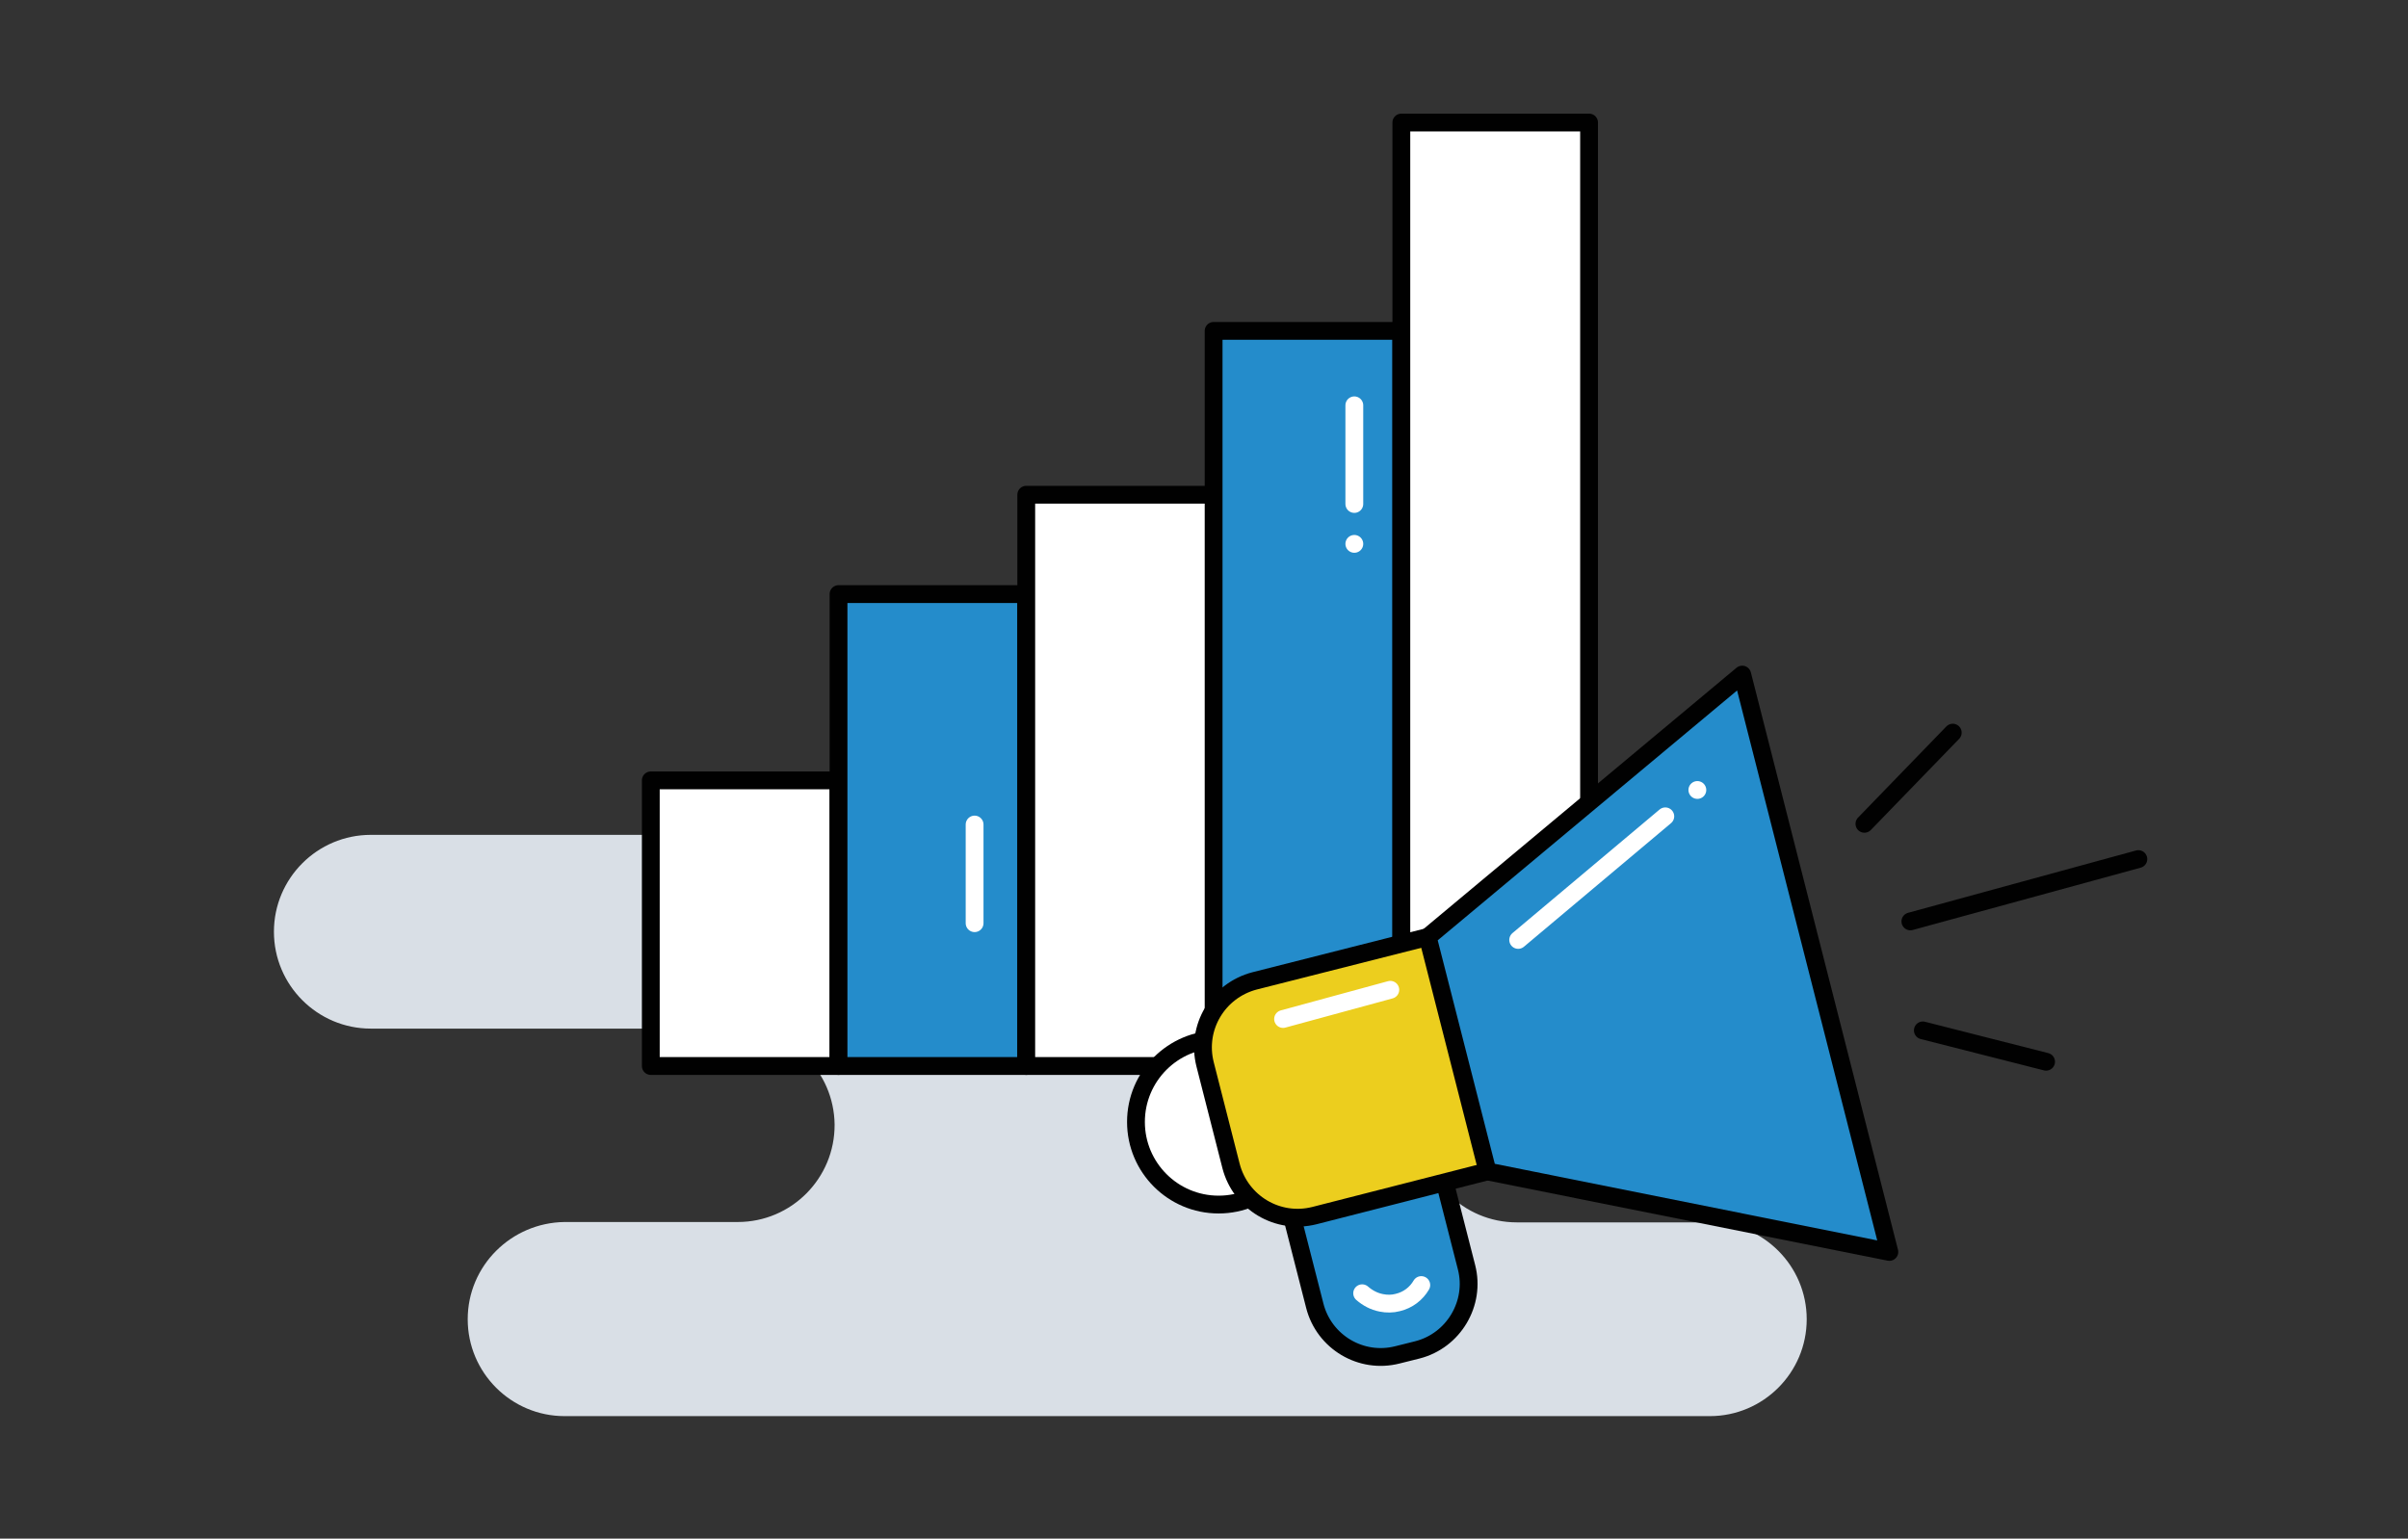 <?xml version="1.0" encoding="utf-8"?>
<!-- Generator: Adobe Illustrator 22.0.1, SVG Export Plug-In . SVG Version: 6.00 Build 0)  -->
<svg version="1.1" id="Layer_1" xmlns="http://www.w3.org/2000/svg" xmlns:xlink="http://www.w3.org/1999/xlink" x="0px" y="0px"
	 viewBox="0 0 676 432" style="enable-background:new 0 0 676 432;" xml:space="preserve">
<rect x="0" y="0" width="676" height="432" fill="#333333" stroke="none"/>
<style type="text/css">
	.st0{fill:#D9DFE6;}
	.st1{fill:#FFFFFF;stroke:#010101;stroke-width:5;stroke-linecap:round;stroke-linejoin:round;stroke-miterlimit:10;}
	.st2{fill:#248CCB;stroke:#010101;stroke-width:5;stroke-linecap:round;stroke-linejoin:round;stroke-miterlimit:10;}
	.st3{fill:#248CCB;}
	.st4{fill:none;stroke:#010101;stroke-width:5;stroke-linecap:round;stroke-linejoin:round;stroke-miterlimit:10;}
	.st5{fill:none;stroke:#FFFFFF;stroke-width:5;stroke-linecap:round;stroke-miterlimit:10;}
	.st6{fill:#ECCE1E;stroke:#010101;stroke-width:5;stroke-miterlimit:10;}
</style>
<g>
	<g>
		<g>
			<g>
				<path class="st0" d="M131.3,370.4L131.3,370.4c0,15,12.2,27.2,27.2,27.2H480c15,0,27.2-12.2,27.2-27.2v0
					c0-15-12.2-27.2-27.2-27.2h-54.2c-15,0-27.2-12.2-27.2-27.2v0c0-15,12.2-27.2,27.2-27.2H480c15,0,27.2-12.2,27.2-27.2v0
					c0-15-12.2-27.2-27.2-27.2H104.1c-15,0-27.2,12.2-27.2,27.2v0c0,15,12.2,27.2,27.2,27.2h103c14.9,0,27,12,27.2,26.9v0
					c0.1,15.1-12.1,27.4-27.2,27.4h-48.6C143.5,343.3,131.3,355.4,131.3,370.4z"/>
			</g>
		</g>
	</g>
	<rect x="182.7" y="219.1" class="st1" width="52.7" height="80.2"/>
	<rect x="235.4" y="166.8" class="st2" width="52.7" height="132.5"/>
	<rect x="288.1" y="138.9" class="st1" width="52.7" height="160.4"/>
	<rect x="340.7" y="92.9" class="st2" width="52.7" height="206.4"/>
	<rect x="393.4" y="34.4" class="st1" width="52.7" height="264.9"/>
	<path class="st2" d="M355.8,292.7"/>
	<g>
		<path class="st3" d="M397.9,379l-5.6,1.4c-10.2,2.6-20.6-3.6-23.2-13.8l-7.9-30.9c-2.6-10.2,3.6-20.6,13.8-23.2l5.6-1.4
			c10.2-2.6,20.6,3.6,23.2,13.8l7.9,30.9C414.3,365.9,408.1,376.4,397.9,379z"/>
		<path class="st4" d="M397.9,379l-5.6,1.4c-10.2,2.6-20.6-3.6-23.2-13.8l-7.9-30.9c-2.6-10.2,3.6-20.6,13.8-23.2l5.6-1.4
			c10.2-2.6,20.6,3.6,23.2,13.8l7.9,30.9C414.3,365.9,408.1,376.4,397.9,379z"/>
		<path class="st2" d="M381,367.6"/>
		<path class="st5" d="M399,360.8c-1.4,2.4-3.7,4.2-6.6,4.9c-1.5,0.4-3.1,0.4-4.6,0.1c-2.1-0.4-3.9-1.4-5.4-2.7"/>
		<circle class="st1" cx="342.1" cy="315" r="23.2"/>
		<path class="st6" d="M418.3,328.7L369,341.3c-10.3,2.6-20.7-3.6-23.4-13.9l-7.3-28.6c-2.6-10.3,3.6-20.7,13.9-23.4l49.3-12.5
			L418.3,328.7z"/>
		<polygon class="st3" points="530.4,351.5 417.6,328.9 400.8,263.1 489.1,189.4 		"/>
		<polygon class="st4" points="530.4,351.5 417.6,328.9 400.8,263.1 489.1,189.4 		"/>
		<line class="st5" x1="390.3" y1="277.9" x2="360.2" y2="286.1"/>
		<line class="st5" x1="426.2" y1="263.9" x2="467.5" y2="229.2"/>
		<line class="st5" x1="476.5" y1="221.8" x2="476.5" y2="221.8"/>
		<line class="st4" x1="536.3" y1="258.7" x2="600.3" y2="241.2"/>
		<line class="st4" x1="523.4" y1="231.3" x2="548.2" y2="205.7"/>
		<line class="st4" x1="539.8" y1="289.3" x2="574.4" y2="298.1"/>
	</g>
	<line class="st5" x1="380.2" y1="113.8" x2="380.2" y2="141.5"/>
	<line class="st5" x1="380.2" y1="152.7" x2="380.2" y2="152.7"/>
	<line class="st5" x1="273.6" y1="231.5" x2="273.6" y2="259.2"/>
</g>
</svg>
